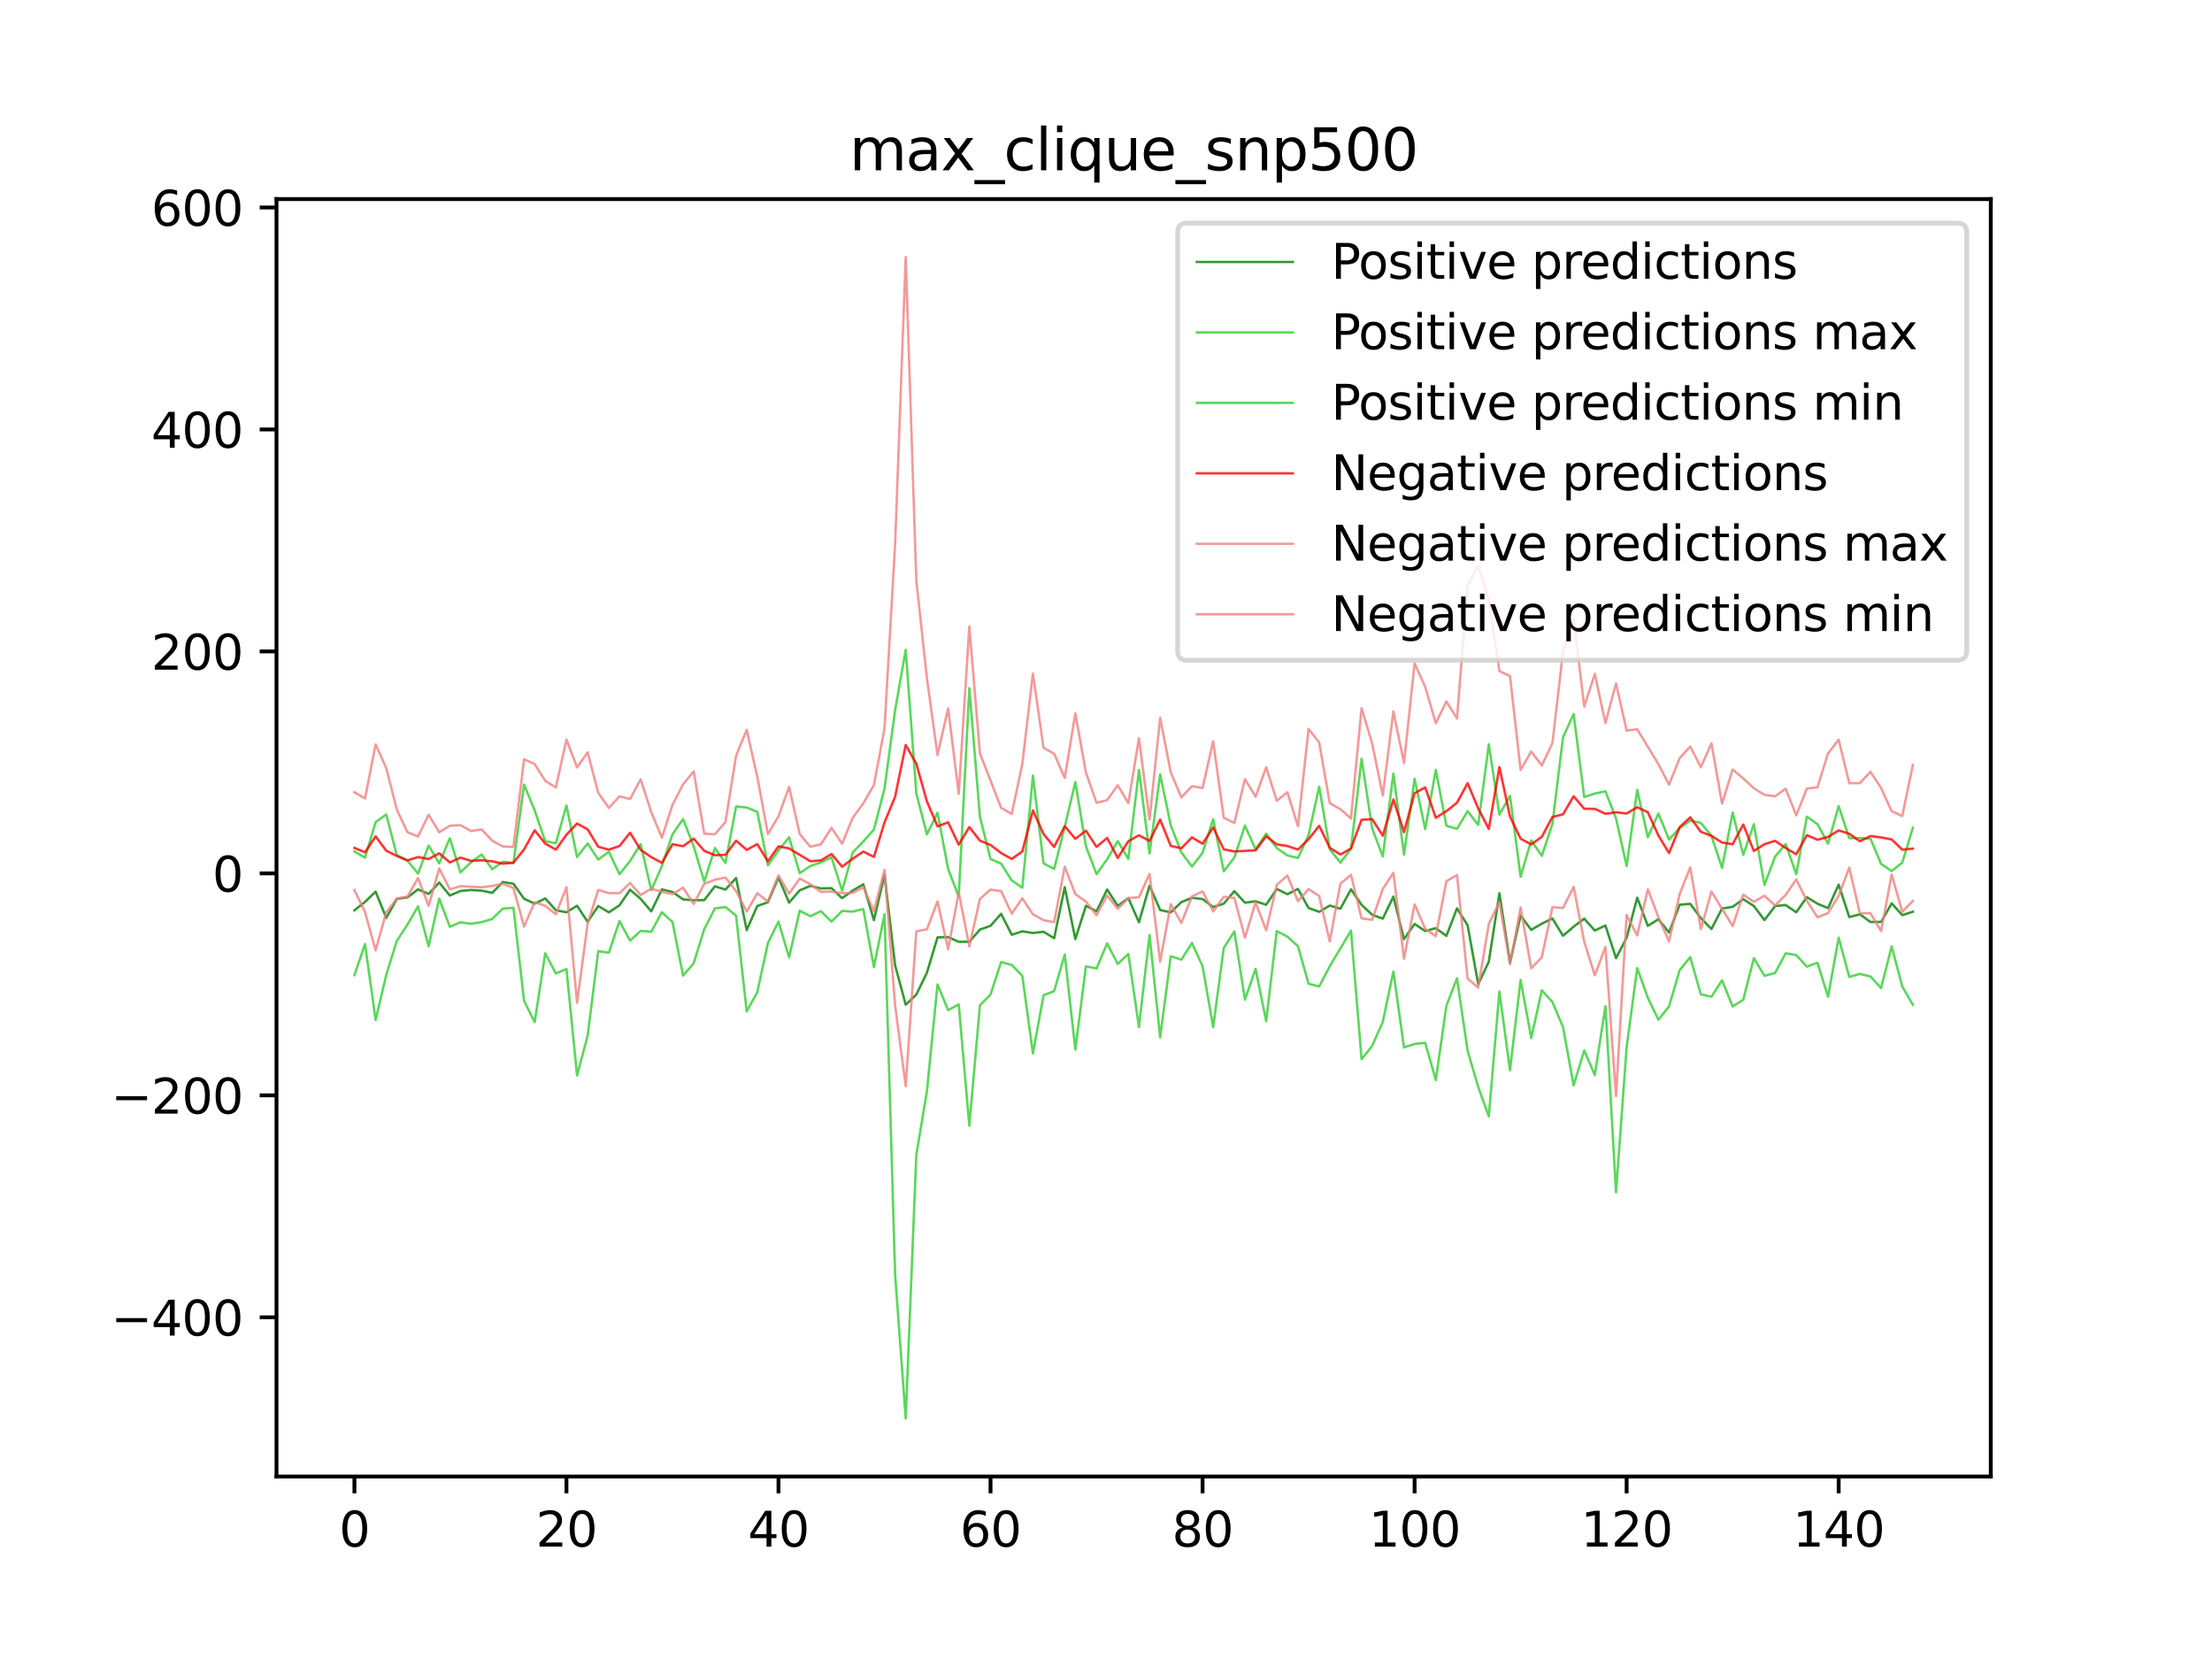 <?xml version="1.0" encoding="utf-8" standalone="no"?>
<!DOCTYPE svg PUBLIC "-//W3C//DTD SVG 1.1//EN"
  "http://www.w3.org/Graphics/SVG/1.1/DTD/svg11.dtd">
<svg xmlns:xlink="http://www.w3.org/1999/xlink" width="460.8pt" height="345.6pt" viewBox="0 0 460.8 345.6" xmlns="http://www.w3.org/2000/svg" version="1.1">
 <defs>
  <style type="text/css">*{stroke-linejoin: round; stroke-linecap: butt}</style>
 </defs>
 <g id="figure_1">
  <g id="patch_1">
   <path d="M 0 345.6 
L 460.8 345.6 
L 460.8 0 
L 0 0 
z
" style="fill: #ffffff"/>
  </g>
  <g id="axes_1">
   <g id="patch_2">
    <path d="M 57.6 307.584 
L 414.72 307.584 
L 414.72 41.472 
L 57.6 41.472 
z
" style="fill: #ffffff"/>
   </g>
   <g id="matplotlib.axis_1">
    <g id="xtick_1">
     <g id="line2d_1">
      <defs>
       <path id="m715c71c78f" d="M 0 0 
L 0 3.5 
" style="stroke: #000000; stroke-width: 0.8"/>
      </defs>
      <g>
       <use xlink:href="#m715c71c78f" x="73.833" y="307.584" style="stroke: #000000; stroke-width: 0.8"/>
      </g>
     </g>
     <g id="text_1">
      <!-- 0 -->
      <g transform="translate(70.651 322.182) scale(0.1 -0.1)">
       <defs>
        <path id="DejaVuSans-30" d="M 2034 4250 
Q 1547 4250 1301 3770 
Q 1056 3291 1056 2328 
Q 1056 1369 1301 889 
Q 1547 409 2034 409 
Q 2525 409 2770 889 
Q 3016 1369 3016 2328 
Q 3016 3291 2770 3770 
Q 2525 4250 2034 4250 
z
M 2034 4750 
Q 2819 4750 3233 4129 
Q 3647 3509 3647 2328 
Q 3647 1150 3233 529 
Q 2819 -91 2034 -91 
Q 1250 -91 836 529 
Q 422 1150 422 2328 
Q 422 3509 836 4129 
Q 1250 4750 2034 4750 
z
" transform="scale(0.016)"/>
       </defs>
       <use xlink:href="#DejaVuSans-30"/>
      </g>
     </g>
    </g>
    <g id="xtick_2">
     <g id="line2d_2">
      <g>
       <use xlink:href="#m715c71c78f" x="118.003" y="307.584" style="stroke: #000000; stroke-width: 0.8"/>
      </g>
     </g>
     <g id="text_2">
      <!-- 20 -->
      <g transform="translate(111.641 322.182) scale(0.1 -0.1)">
       <defs>
        <path id="DejaVuSans-32" d="M 1228 531 
L 3431 531 
L 3431 0 
L 469 0 
L 469 531 
Q 828 903 1448 1529 
Q 2069 2156 2228 2338 
Q 2531 2678 2651 2914 
Q 2772 3150 2772 3378 
Q 2772 3750 2511 3984 
Q 2250 4219 1831 4219 
Q 1534 4219 1204 4116 
Q 875 4013 500 3803 
L 500 4441 
Q 881 4594 1212 4672 
Q 1544 4750 1819 4750 
Q 2544 4750 2975 4387 
Q 3406 4025 3406 3419 
Q 3406 3131 3298 2873 
Q 3191 2616 2906 2266 
Q 2828 2175 2409 1742 
Q 1991 1309 1228 531 
z
" transform="scale(0.016)"/>
       </defs>
       <use xlink:href="#DejaVuSans-32"/>
       <use xlink:href="#DejaVuSans-30" x="63.623"/>
      </g>
     </g>
    </g>
    <g id="xtick_3">
     <g id="line2d_3">
      <g>
       <use xlink:href="#m715c71c78f" x="162.174" y="307.584" style="stroke: #000000; stroke-width: 0.8"/>
      </g>
     </g>
     <g id="text_3">
      <!-- 40 -->
      <g transform="translate(155.812 322.182) scale(0.1 -0.1)">
       <defs>
        <path id="DejaVuSans-34" d="M 2419 4116 
L 825 1625 
L 2419 1625 
L 2419 4116 
z
M 2253 4666 
L 3047 4666 
L 3047 1625 
L 3713 1625 
L 3713 1100 
L 3047 1100 
L 3047 0 
L 2419 0 
L 2419 1100 
L 313 1100 
L 313 1709 
L 2253 4666 
z
" transform="scale(0.016)"/>
       </defs>
       <use xlink:href="#DejaVuSans-34"/>
       <use xlink:href="#DejaVuSans-30" x="63.623"/>
      </g>
     </g>
    </g>
    <g id="xtick_4">
     <g id="line2d_4">
      <g>
       <use xlink:href="#m715c71c78f" x="206.345" y="307.584" style="stroke: #000000; stroke-width: 0.8"/>
      </g>
     </g>
     <g id="text_4">
      <!-- 60 -->
      <g transform="translate(199.982 322.182) scale(0.1 -0.1)">
       <defs>
        <path id="DejaVuSans-36" d="M 2113 2584 
Q 1688 2584 1439 2293 
Q 1191 2003 1191 1497 
Q 1191 994 1439 701 
Q 1688 409 2113 409 
Q 2538 409 2786 701 
Q 3034 994 3034 1497 
Q 3034 2003 2786 2293 
Q 2538 2584 2113 2584 
z
M 3366 4563 
L 3366 3988 
Q 3128 4100 2886 4159 
Q 2644 4219 2406 4219 
Q 1781 4219 1451 3797 
Q 1122 3375 1075 2522 
Q 1259 2794 1537 2939 
Q 1816 3084 2150 3084 
Q 2853 3084 3261 2657 
Q 3669 2231 3669 1497 
Q 3669 778 3244 343 
Q 2819 -91 2113 -91 
Q 1303 -91 875 529 
Q 447 1150 447 2328 
Q 447 3434 972 4092 
Q 1497 4750 2381 4750 
Q 2619 4750 2861 4703 
Q 3103 4656 3366 4563 
z
" transform="scale(0.016)"/>
       </defs>
       <use xlink:href="#DejaVuSans-36"/>
       <use xlink:href="#DejaVuSans-30" x="63.623"/>
      </g>
     </g>
    </g>
    <g id="xtick_5">
     <g id="line2d_5">
      <g>
       <use xlink:href="#m715c71c78f" x="250.515" y="307.584" style="stroke: #000000; stroke-width: 0.8"/>
      </g>
     </g>
     <g id="text_5">
      <!-- 80 -->
      <g transform="translate(244.153 322.182) scale(0.1 -0.1)">
       <defs>
        <path id="DejaVuSans-38" d="M 2034 2216 
Q 1584 2216 1326 1975 
Q 1069 1734 1069 1313 
Q 1069 891 1326 650 
Q 1584 409 2034 409 
Q 2484 409 2743 651 
Q 3003 894 3003 1313 
Q 3003 1734 2745 1975 
Q 2488 2216 2034 2216 
z
M 1403 2484 
Q 997 2584 770 2862 
Q 544 3141 544 3541 
Q 544 4100 942 4425 
Q 1341 4750 2034 4750 
Q 2731 4750 3128 4425 
Q 3525 4100 3525 3541 
Q 3525 3141 3298 2862 
Q 3072 2584 2669 2484 
Q 3125 2378 3379 2068 
Q 3634 1759 3634 1313 
Q 3634 634 3220 271 
Q 2806 -91 2034 -91 
Q 1263 -91 848 271 
Q 434 634 434 1313 
Q 434 1759 690 2068 
Q 947 2378 1403 2484 
z
M 1172 3481 
Q 1172 3119 1398 2916 
Q 1625 2713 2034 2713 
Q 2441 2713 2670 2916 
Q 2900 3119 2900 3481 
Q 2900 3844 2670 4047 
Q 2441 4250 2034 4250 
Q 1625 4250 1398 4047 
Q 1172 3844 1172 3481 
z
" transform="scale(0.016)"/>
       </defs>
       <use xlink:href="#DejaVuSans-38"/>
       <use xlink:href="#DejaVuSans-30" x="63.623"/>
      </g>
     </g>
    </g>
    <g id="xtick_6">
     <g id="line2d_6">
      <g>
       <use xlink:href="#m715c71c78f" x="294.686" y="307.584" style="stroke: #000000; stroke-width: 0.8"/>
      </g>
     </g>
     <g id="text_6">
      <!-- 100 -->
      <g transform="translate(285.142 322.182) scale(0.1 -0.1)">
       <defs>
        <path id="DejaVuSans-31" d="M 794 531 
L 1825 531 
L 1825 4091 
L 703 3866 
L 703 4441 
L 1819 4666 
L 2450 4666 
L 2450 531 
L 3481 531 
L 3481 0 
L 794 0 
L 794 531 
z
" transform="scale(0.016)"/>
       </defs>
       <use xlink:href="#DejaVuSans-31"/>
       <use xlink:href="#DejaVuSans-30" x="63.623"/>
       <use xlink:href="#DejaVuSans-30" x="127.246"/>
      </g>
     </g>
    </g>
    <g id="xtick_7">
     <g id="line2d_7">
      <g>
       <use xlink:href="#m715c71c78f" x="338.857" y="307.584" style="stroke: #000000; stroke-width: 0.8"/>
      </g>
     </g>
     <g id="text_7">
      <!-- 120 -->
      <g transform="translate(329.313 322.182) scale(0.1 -0.1)">
       <use xlink:href="#DejaVuSans-31"/>
       <use xlink:href="#DejaVuSans-32" x="63.623"/>
       <use xlink:href="#DejaVuSans-30" x="127.246"/>
      </g>
     </g>
    </g>
    <g id="xtick_8">
     <g id="line2d_8">
      <g>
       <use xlink:href="#m715c71c78f" x="383.028" y="307.584" style="stroke: #000000; stroke-width: 0.8"/>
      </g>
     </g>
     <g id="text_8">
      <!-- 140 -->
      <g transform="translate(373.484 322.182) scale(0.1 -0.1)">
       <use xlink:href="#DejaVuSans-31"/>
       <use xlink:href="#DejaVuSans-34" x="63.623"/>
       <use xlink:href="#DejaVuSans-30" x="127.246"/>
      </g>
     </g>
    </g>
   </g>
   <g id="matplotlib.axis_2">
    <g id="ytick_1">
     <g id="line2d_9">
      <defs>
       <path id="m1d3c2a1a1c" d="M 0 0 
L -3.5 0 
" style="stroke: #000000; stroke-width: 0.8"/>
      </defs>
      <g>
       <use xlink:href="#m1d3c2a1a1c" x="57.6" y="274.422" style="stroke: #000000; stroke-width: 0.8"/>
      </g>
     </g>
     <g id="text_9">
      <!-- −400 -->
      <g transform="translate(23.133 278.221) scale(0.1 -0.1)">
       <defs>
        <path id="DejaVuSans-2212" d="M 678 2272 
L 4684 2272 
L 4684 1741 
L 678 1741 
L 678 2272 
z
" transform="scale(0.016)"/>
       </defs>
       <use xlink:href="#DejaVuSans-2212"/>
       <use xlink:href="#DejaVuSans-34" x="83.789"/>
       <use xlink:href="#DejaVuSans-30" x="147.412"/>
       <use xlink:href="#DejaVuSans-30" x="211.035"/>
      </g>
     </g>
    </g>
    <g id="ytick_2">
     <g id="line2d_10">
      <g>
       <use xlink:href="#m1d3c2a1a1c" x="57.6" y="228.183" style="stroke: #000000; stroke-width: 0.8"/>
      </g>
     </g>
     <g id="text_10">
      <!-- −200 -->
      <g transform="translate(23.133 231.982) scale(0.1 -0.1)">
       <use xlink:href="#DejaVuSans-2212"/>
       <use xlink:href="#DejaVuSans-32" x="83.789"/>
       <use xlink:href="#DejaVuSans-30" x="147.412"/>
       <use xlink:href="#DejaVuSans-30" x="211.035"/>
      </g>
     </g>
    </g>
    <g id="ytick_3">
     <g id="line2d_11">
      <g>
       <use xlink:href="#m1d3c2a1a1c" x="57.6" y="181.944" style="stroke: #000000; stroke-width: 0.8"/>
      </g>
     </g>
     <g id="text_11">
      <!-- 0 -->
      <g transform="translate(44.237 185.743) scale(0.1 -0.1)">
       <use xlink:href="#DejaVuSans-30"/>
      </g>
     </g>
    </g>
    <g id="ytick_4">
     <g id="line2d_12">
      <g>
       <use xlink:href="#m1d3c2a1a1c" x="57.6" y="135.705" style="stroke: #000000; stroke-width: 0.8"/>
      </g>
     </g>
     <g id="text_12">
      <!-- 200 -->
      <g transform="translate(31.512 139.504) scale(0.1 -0.1)">
       <use xlink:href="#DejaVuSans-32"/>
       <use xlink:href="#DejaVuSans-30" x="63.623"/>
       <use xlink:href="#DejaVuSans-30" x="127.246"/>
      </g>
     </g>
    </g>
    <g id="ytick_5">
     <g id="line2d_13">
      <g>
       <use xlink:href="#m1d3c2a1a1c" x="57.6" y="89.466" style="stroke: #000000; stroke-width: 0.8"/>
      </g>
     </g>
     <g id="text_13">
      <!-- 400 -->
      <g transform="translate(31.512 93.265) scale(0.1 -0.1)">
       <use xlink:href="#DejaVuSans-34"/>
       <use xlink:href="#DejaVuSans-30" x="63.623"/>
       <use xlink:href="#DejaVuSans-30" x="127.246"/>
      </g>
     </g>
    </g>
    <g id="ytick_6">
     <g id="line2d_14">
      <g>
       <use xlink:href="#m1d3c2a1a1c" x="57.6" y="43.227" style="stroke: #000000; stroke-width: 0.8"/>
      </g>
     </g>
     <g id="text_14">
      <!-- 600 -->
      <g transform="translate(31.512 47.026) scale(0.1 -0.1)">
       <use xlink:href="#DejaVuSans-36"/>
       <use xlink:href="#DejaVuSans-30" x="63.623"/>
       <use xlink:href="#DejaVuSans-30" x="127.246"/>
      </g>
     </g>
    </g>
   </g>
   <g id="line2d_15">
    <path d="M 73.833 189.642 
L 76.041 187.885 
L 78.25 185.745 
L 80.458 191.212 
L 82.667 187.259 
L 84.875 186.945 
L 87.084 185.274 
L 89.292 186.223 
L 91.501 183.855 
L 93.71 186.561 
L 95.918 185.606 
L 98.127 185.41 
L 100.335 185.536 
L 102.544 185.993 
L 104.752 183.735 
L 106.961 184.108 
L 109.169 187.214 
L 111.378 188.251 
L 113.586 187.168 
L 115.795 189.615 
L 118.003 190.049 
L 120.212 188.685 
L 122.42 192.027 
L 124.629 188.742 
L 126.838 190.056 
L 129.046 188.589 
L 131.255 185.353 
L 133.463 187.252 
L 135.672 189.849 
L 137.88 185.277 
L 140.089 185.811 
L 142.297 187.357 
L 144.506 187.535 
L 146.714 187.502 
L 148.923 184.634 
L 151.131 185.312 
L 153.34 182.906 
L 155.548 193.749 
L 157.757 188.731 
L 159.966 187.957 
L 162.174 182.808 
L 164.383 188.034 
L 166.591 185.477 
L 168.8 184.554 
L 171.008 185.073 
L 173.217 185.024 
L 175.425 187.1 
L 177.634 185.524 
L 179.842 184.222 
L 182.051 191.683 
L 184.259 182.233 
L 186.468 201.085 
L 188.677 209.303 
L 190.885 207.195 
L 193.094 202.633 
L 195.302 195.279 
L 197.511 195.216 
L 199.719 196.193 
L 201.928 196.182 
L 204.136 193.655 
L 206.345 192.858 
L 208.553 190.37 
L 210.762 194.723 
L 212.97 194.018 
L 215.179 194.362 
L 217.387 194.095 
L 219.596 195.448 
L 221.805 184.808 
L 224.013 195.626 
L 226.222 188.698 
L 228.43 189.833 
L 230.639 185.306 
L 232.847 188.719 
L 235.056 187.089 
L 237.264 192.119 
L 239.473 184.501 
L 241.681 189.577 
L 243.89 190.069 
L 246.098 187.919 
L 248.307 187.027 
L 250.515 187.284 
L 252.724 188.957 
L 254.933 188.244 
L 257.141 185.639 
L 259.35 188.054 
L 261.558 187.759 
L 263.767 188.47 
L 265.975 185.182 
L 268.184 186.279 
L 270.392 185.177 
L 272.601 189.156 
L 274.809 189.952 
L 277.018 188.643 
L 279.226 189.307 
L 281.435 185.264 
L 283.643 188.504 
L 285.852 190.569 
L 288.061 191.365 
L 290.269 186.778 
L 292.478 195.648 
L 294.686 192.473 
L 296.895 193.961 
L 299.103 193.352 
L 301.312 194.969 
L 303.52 189.224 
L 305.729 192.76 
L 307.937 205.022 
L 310.146 200.341 
L 312.354 186.076 
L 314.563 200.528 
L 316.772 190.73 
L 318.98 193.711 
L 321.189 192.419 
L 323.397 191.342 
L 325.606 194.937 
L 327.814 193.048 
L 330.023 191.37 
L 332.231 193.849 
L 334.44 192.804 
L 336.648 199.598 
L 338.857 195.341 
L 341.065 187.005 
L 343.274 192.881 
L 345.482 191.486 
L 347.691 194.268 
L 349.9 188.476 
L 352.108 188.282 
L 354.317 191.26 
L 356.525 193.527 
L 358.734 189.263 
L 360.942 188.909 
L 363.151 187.324 
L 365.359 188.735 
L 367.568 191.666 
L 369.776 188.757 
L 371.985 188.532 
L 374.193 190.044 
L 376.402 186.898 
L 378.61 188.251 
L 380.819 189.187 
L 383.028 184.287 
L 385.236 191.041 
L 387.445 190.466 
L 389.653 192.069 
L 391.862 192.048 
L 394.07 188.184 
L 396.279 190.635 
L 398.487 189.924 
L 398.487 189.924 
" clip-path="url(#peb6b7ba23e)" style="fill: none; stroke: #008000; stroke-opacity: 0.8; stroke-width: 0.5; stroke-linecap: square"/>
   </g>
   <g id="line2d_16">
    <path d="M 73.833 177.359 
L 76.041 178.67 
L 78.25 171.265 
L 80.458 169.668 
L 82.667 178.134 
L 84.875 179.267 
L 87.084 181.989 
L 89.292 176.154 
L 91.501 179.857 
L 93.71 174.64 
L 95.918 181.741 
L 98.127 179.634 
L 100.335 178.002 
L 102.544 181.088 
L 104.752 179.506 
L 106.961 179.812 
L 109.169 163.452 
L 111.378 168.816 
L 113.586 175.246 
L 115.795 175.655 
L 118.003 167.804 
L 120.212 178.54 
L 122.42 175.705 
L 124.629 179.056 
L 126.838 177.442 
L 129.046 182.103 
L 131.255 179.359 
L 133.463 175.83 
L 135.672 185.454 
L 137.88 180.456 
L 140.089 173.794 
L 142.297 170.627 
L 144.506 176.302 
L 146.714 183.643 
L 148.923 176.658 
L 151.131 179.78 
L 153.34 168.01 
L 155.548 168.218 
L 157.757 169.129 
L 159.966 180.267 
L 162.174 177.141 
L 164.383 174.427 
L 166.591 181.896 
L 168.8 180.418 
L 171.008 179.662 
L 173.217 178.601 
L 175.425 185.553 
L 177.634 177.588 
L 179.842 175.306 
L 182.051 172.807 
L 184.259 164.285 
L 186.468 147.973 
L 188.677 135.387 
L 190.885 165.291 
L 193.094 173.806 
L 195.302 169.311 
L 197.511 181.012 
L 199.719 186.794 
L 201.928 143.354 
L 204.136 170.165 
L 206.345 178.938 
L 208.553 179.917 
L 210.762 183.409 
L 212.97 184.924 
L 215.179 161.584 
L 217.387 179.849 
L 219.596 181.016 
L 221.805 172.265 
L 224.013 162.917 
L 226.222 176.312 
L 228.43 182.093 
L 230.639 178.986 
L 232.847 175.221 
L 235.056 178.94 
L 237.264 160.417 
L 239.473 177.805 
L 241.681 161.336 
L 243.89 171.93 
L 246.098 177.576 
L 248.307 180.531 
L 250.515 177.645 
L 252.724 170.659 
L 254.933 181.511 
L 257.141 178.631 
L 259.35 171.992 
L 261.558 176.945 
L 263.767 173.667 
L 265.975 176.663 
L 268.184 178.203 
L 270.392 178.728 
L 272.601 173.967 
L 274.809 163.885 
L 277.018 176.92 
L 279.226 179.707 
L 281.435 176.837 
L 283.643 158.078 
L 285.852 172.59 
L 288.061 178.414 
L 290.269 161.15 
L 292.478 178.035 
L 294.686 162.228 
L 296.895 172.723 
L 299.103 160.405 
L 301.312 172.028 
L 303.52 172.672 
L 305.729 168.976 
L 307.937 171.844 
L 310.146 155.038 
L 312.354 169.681 
L 314.563 165.817 
L 316.772 182.637 
L 318.98 175.069 
L 321.189 178.295 
L 323.397 171.648 
L 325.606 153.594 
L 327.814 148.746 
L 330.023 166.03 
L 332.231 165.317 
L 334.44 164.851 
L 336.648 170.494 
L 338.857 180.417 
L 341.065 164.548 
L 343.274 174.39 
L 345.482 169.461 
L 347.691 174.898 
L 349.9 172.491 
L 352.108 170.963 
L 354.317 171.428 
L 356.525 174.111 
L 358.734 180.799 
L 360.942 169.273 
L 363.151 178.105 
L 365.359 171.692 
L 367.568 184.351 
L 369.776 178.477 
L 371.985 175.826 
L 374.193 182.093 
L 376.402 170.127 
L 378.61 171.678 
L 380.819 175.747 
L 383.028 167.919 
L 385.236 174.61 
L 387.445 174.586 
L 389.653 174.705 
L 391.862 179.964 
L 394.07 181.462 
L 396.279 179.691 
L 398.487 172.437 
L 398.487 172.437 
" clip-path="url(#peb6b7ba23e)" style="fill: none; stroke: #32cd32; stroke-opacity: 0.8; stroke-width: 0.5; stroke-linecap: square"/>
   </g>
   <g id="line2d_17">
    <path d="M 73.833 203.153 
L 76.041 196.663 
L 78.25 212.49 
L 80.458 203.112 
L 82.667 195.984 
L 84.875 192.631 
L 87.084 188.808 
L 89.292 197.115 
L 91.501 187.187 
L 93.71 193.069 
L 95.918 192.137 
L 98.127 192.437 
L 100.335 192.095 
L 102.544 191.435 
L 104.752 189.27 
L 106.961 189.127 
L 109.169 208.472 
L 111.378 212.938 
L 113.586 198.585 
L 115.795 202.791 
L 118.003 201.873 
L 120.212 224.049 
L 122.42 215.742 
L 124.629 198.146 
L 126.838 198.468 
L 129.046 191.86 
L 131.255 195.952 
L 133.463 193.924 
L 135.672 194.102 
L 137.88 190.032 
L 140.089 192.068 
L 142.297 203.23 
L 144.506 200.676 
L 146.714 193.541 
L 148.923 189.237 
L 151.131 188.951 
L 153.34 190.748 
L 155.548 210.69 
L 157.757 206.707 
L 159.966 196.45 
L 162.174 191.989 
L 164.383 199.436 
L 166.591 189.711 
L 168.8 190.858 
L 171.008 189.822 
L 173.217 191.989 
L 175.425 189.762 
L 177.634 189.904 
L 179.842 189.372 
L 182.051 201.468 
L 184.259 190.449 
L 186.468 265.516 
L 188.677 295.488 
L 190.885 240.608 
L 193.094 227.329 
L 195.302 205.08 
L 197.511 210.428 
L 199.719 209.241 
L 201.928 234.483 
L 204.136 209.433 
L 206.345 207.174 
L 208.553 200.413 
L 210.762 201.006 
L 212.97 203.295 
L 215.179 219.453 
L 217.387 207.328 
L 219.596 206.473 
L 221.805 198.842 
L 224.013 218.641 
L 226.222 201.315 
L 228.43 201.742 
L 230.639 196.532 
L 232.847 200.816 
L 235.056 198.734 
L 237.264 213.951 
L 239.473 194.769 
L 241.681 216.117 
L 243.89 199.209 
L 246.098 199.912 
L 248.307 196.437 
L 250.515 201.278 
L 252.724 213.969 
L 254.933 197.49 
L 257.141 194.037 
L 259.35 208.242 
L 261.558 201.836 
L 263.767 212.748 
L 265.975 193.962 
L 268.184 195.124 
L 270.392 197.101 
L 272.601 204.938 
L 274.809 205.489 
L 277.018 201.281 
L 281.435 193.866 
L 283.643 220.666 
L 285.852 217.867 
L 288.061 212.884 
L 290.269 202.388 
L 292.478 218.191 
L 294.686 217.471 
L 296.895 217.247 
L 299.103 225.007 
L 301.312 209.523 
L 303.52 203.804 
L 305.729 218.847 
L 307.937 226.431 
L 310.146 232.558 
L 312.354 206.568 
L 314.563 222.969 
L 316.772 204.128 
L 318.98 216.241 
L 321.189 206.302 
L 323.397 208.732 
L 325.606 213.938 
L 327.814 226.111 
L 330.023 218.824 
L 332.231 223.956 
L 334.44 209.61 
L 336.648 248.375 
L 338.857 218.178 
L 341.065 201.667 
L 343.274 207.858 
L 345.482 212.427 
L 347.691 209.645 
L 349.9 202.118 
L 352.108 199.39 
L 354.317 207.131 
L 356.525 207.628 
L 358.734 204.216 
L 360.942 209.66 
L 363.151 208.286 
L 365.359 199.59 
L 367.568 203.277 
L 369.776 202.695 
L 371.985 198.59 
L 374.193 198.959 
L 376.402 201.366 
L 378.61 200.555 
L 380.819 207.63 
L 383.028 195.351 
L 385.236 203.5 
L 387.445 202.882 
L 389.653 203.418 
L 391.862 205.831 
L 394.07 197.134 
L 396.279 205.515 
L 398.487 209.322 
L 398.487 209.322 
" clip-path="url(#peb6b7ba23e)" style="fill: none; stroke: #32cd32; stroke-opacity: 0.8; stroke-width: 0.5; stroke-linecap: square"/>
   </g>
   <g id="line2d_18">
    <path d="M 73.833 176.637 
L 76.041 177.544 
L 78.25 174.234 
L 80.458 177.214 
L 82.667 178.309 
L 84.875 179.233 
L 87.084 178.546 
L 89.292 178.952 
L 91.501 177.764 
L 93.71 179.664 
L 95.918 178.663 
L 98.127 179.331 
L 100.335 179.209 
L 102.544 179.433 
L 104.752 179.925 
L 106.961 179.707 
L 109.169 176.959 
L 111.378 172.968 
L 113.586 175.734 
L 115.795 176.997 
L 118.003 173.89 
L 120.212 171.556 
L 122.42 172.779 
L 124.629 176.398 
L 126.838 176.995 
L 129.046 176.245 
L 131.255 173.474 
L 133.463 177.044 
L 135.672 178.558 
L 137.88 179.75 
L 140.089 175.881 
L 142.297 176.275 
L 144.506 174.703 
L 146.714 177.252 
L 148.923 178.162 
L 151.131 178.08 
L 153.34 175.132 
L 155.548 177.039 
L 157.757 175.849 
L 159.966 179.433 
L 162.174 176.308 
L 164.383 176.744 
L 168.8 179.414 
L 171.008 179.239 
L 173.217 177.902 
L 175.425 180.55 
L 177.634 178.892 
L 179.842 177.402 
L 182.051 178.516 
L 184.259 171.326 
L 186.468 165.976 
L 188.677 155.197 
L 190.885 159.103 
L 193.094 166.948 
L 195.302 172.151 
L 197.511 171.303 
L 199.719 175.954 
L 201.928 172.299 
L 204.136 175.121 
L 206.345 176.025 
L 208.553 177.704 
L 210.762 178.939 
L 212.97 177.362 
L 215.179 168.827 
L 217.387 173.739 
L 219.596 176.433 
L 221.805 172.109 
L 224.013 174.746 
L 226.222 173.047 
L 228.43 176.419 
L 230.639 174.553 
L 232.847 178.736 
L 235.056 175.24 
L 237.264 174.007 
L 239.473 175.189 
L 241.681 170.727 
L 243.89 176.213 
L 246.098 176.716 
L 248.307 174.444 
L 250.515 175.763 
L 252.724 172.366 
L 254.933 176.939 
L 257.141 177.369 
L 261.558 177.138 
L 263.767 174.212 
L 265.975 175.897 
L 268.184 176.243 
L 270.392 176.982 
L 272.601 174.816 
L 274.809 172.036 
L 277.018 176.604 
L 279.226 178.014 
L 281.435 176.749 
L 283.643 170.771 
L 285.852 170.64 
L 288.061 174.087 
L 290.269 166.557 
L 292.478 173.348 
L 294.686 165.24 
L 296.895 164.031 
L 299.103 170.356 
L 301.312 168.981 
L 303.52 167.219 
L 305.729 163.16 
L 307.937 168.416 
L 310.146 172.674 
L 312.354 159.807 
L 314.563 170.123 
L 316.772 174.71 
L 318.98 175.917 
L 321.189 174.311 
L 323.397 170.194 
L 325.606 169.638 
L 327.814 165.885 
L 330.023 168.48 
L 332.231 168.501 
L 334.44 169.518 
L 336.648 169.214 
L 338.857 169.467 
L 341.065 168.158 
L 343.274 169.213 
L 345.482 174.061 
L 347.691 177.71 
L 349.9 172.328 
L 352.108 170.261 
L 354.317 173.28 
L 356.525 174.12 
L 358.734 175.517 
L 360.942 175.878 
L 363.151 171.762 
L 365.359 177.28 
L 367.568 175.865 
L 369.776 175.164 
L 371.985 176.652 
L 374.193 177.956 
L 376.402 173.981 
L 378.61 174.934 
L 380.819 174.349 
L 383.028 172.994 
L 385.236 173.682 
L 387.445 175.254 
L 389.653 174.159 
L 391.862 174.454 
L 394.07 174.868 
L 396.279 177.004 
L 398.487 176.776 
L 398.487 176.776 
" clip-path="url(#peb6b7ba23e)" style="fill: none; stroke: #ff0000; stroke-opacity: 0.8; stroke-width: 0.5; stroke-linecap: square"/>
   </g>
   <g id="line2d_19">
    <path d="M 73.833 165.034 
L 76.041 166.34 
L 78.25 155.074 
L 80.458 160.012 
L 82.667 168.643 
L 84.875 173.363 
L 87.084 174.26 
L 89.292 169.716 
L 91.501 173.389 
L 93.71 172.018 
L 95.918 171.894 
L 98.127 173.12 
L 100.335 172.784 
L 102.544 175.139 
L 104.752 176.346 
L 106.961 176.423 
L 109.169 158.189 
L 111.378 159.159 
L 113.586 162.669 
L 115.795 164.04 
L 118.003 154.082 
L 120.212 159.871 
L 122.42 156.719 
L 124.629 165.168 
L 126.838 168.312 
L 129.046 165.897 
L 131.255 166.459 
L 133.463 162.334 
L 135.672 169.187 
L 137.88 174.513 
L 140.089 167.669 
L 142.297 163.4 
L 144.506 160.714 
L 146.714 173.661 
L 148.923 173.806 
L 151.131 171.218 
L 153.34 157.425 
L 155.548 152.041 
L 157.757 161.816 
L 159.966 173.734 
L 162.174 170.051 
L 164.383 163.927 
L 166.591 173.732 
L 168.8 176.394 
L 171.008 175.899 
L 173.217 172.457 
L 175.425 175.768 
L 177.634 170.368 
L 179.842 167.353 
L 182.051 163.546 
L 184.259 151.777 
L 186.468 113.462 
L 188.677 53.568 
L 190.885 120.917 
L 193.094 141.3 
L 195.302 157.291 
L 197.511 147.583 
L 199.719 165.351 
L 201.928 130.532 
L 204.136 156.942 
L 208.553 168.285 
L 210.762 169.556 
L 212.97 159.137 
L 215.179 140.335 
L 217.387 155.782 
L 219.596 157.018 
L 221.805 162.049 
L 224.013 148.636 
L 226.222 160.939 
L 228.43 167.244 
L 230.639 166.691 
L 232.847 163.575 
L 235.056 167.3 
L 237.264 153.787 
L 239.473 170.719 
L 241.681 149.542 
L 243.89 160.903 
L 246.098 166.114 
L 248.307 163.776 
L 250.515 164.16 
L 252.724 154.404 
L 254.933 170.358 
L 257.141 171.423 
L 259.35 162.302 
L 261.558 165.968 
L 263.767 159.843 
L 265.975 166.817 
L 268.184 165.048 
L 270.392 172.137 
L 272.601 151.833 
L 274.809 154.673 
L 277.018 167.321 
L 279.226 168.559 
L 281.435 170.509 
L 283.643 147.514 
L 285.852 154.908 
L 288.061 165.705 
L 290.269 148.205 
L 292.478 158.944 
L 294.686 138.194 
L 296.895 143.088 
L 299.103 150.659 
L 301.312 146.125 
L 303.52 149.677 
L 305.729 122.039 
L 307.937 117.674 
L 310.146 125.067 
L 312.354 139.798 
L 314.563 140.853 
L 316.772 160.392 
L 318.98 156.566 
L 321.189 159.475 
L 323.397 154.802 
L 325.606 135.748 
L 327.814 128.807 
L 330.023 147.19 
L 332.231 140.393 
L 334.44 150.651 
L 336.648 142.354 
L 338.857 152.191 
L 341.065 151.923 
L 345.482 159.195 
L 347.691 163.457 
L 349.9 157.939 
L 352.108 155.516 
L 354.317 159.839 
L 356.525 154.848 
L 358.734 167.413 
L 360.942 160.298 
L 363.151 162.157 
L 365.359 164.223 
L 367.568 165.576 
L 369.776 165.876 
L 371.985 164.311 
L 374.193 169.849 
L 376.402 164.27 
L 378.61 164.019 
L 380.819 156.938 
L 383.028 154.091 
L 385.236 163.15 
L 387.445 163.145 
L 389.653 160.778 
L 391.862 164.148 
L 394.07 168.996 
L 396.279 169.995 
L 398.487 159.326 
L 398.487 159.326 
" clip-path="url(#peb6b7ba23e)" style="fill: none; stroke: #f08080; stroke-opacity: 0.8; stroke-width: 0.5; stroke-linecap: square"/>
   </g>
   <g id="line2d_20">
    <path d="M 73.833 185.414 
L 76.041 189.972 
L 78.25 197.978 
L 80.458 190.04 
L 82.667 187.192 
L 84.875 186.767 
L 87.084 182.912 
L 89.292 188.698 
L 91.501 180.92 
L 93.71 185.264 
L 95.918 184.599 
L 100.335 184.841 
L 102.544 184.55 
L 104.752 184.109 
L 106.961 185.001 
L 109.169 193.022 
L 111.378 187.947 
L 113.586 188.69 
L 115.795 190.455 
L 118.003 184.82 
L 120.212 208.905 
L 122.42 192.373 
L 124.629 185.386 
L 126.838 186.049 
L 129.046 186.08 
L 131.255 183.946 
L 133.463 186.441 
L 135.672 185.141 
L 137.88 185.775 
L 140.089 186.268 
L 142.297 184.913 
L 144.506 188.306 
L 146.714 184.099 
L 148.923 183.268 
L 151.131 182.804 
L 153.34 185.637 
L 155.548 189.918 
L 157.757 186.073 
L 159.966 187.816 
L 162.174 182.361 
L 164.383 186.188 
L 166.591 183.009 
L 168.8 184.198 
L 171.008 185.781 
L 173.217 185.727 
L 175.425 186.066 
L 177.634 186.008 
L 179.842 184.854 
L 182.051 189.795 
L 184.259 181.198 
L 186.468 209.427 
L 188.677 226.255 
L 190.885 194.018 
L 193.094 193.586 
L 195.302 187.787 
L 197.511 197.748 
L 199.719 185.865 
L 201.928 197.16 
L 204.136 187.266 
L 206.345 185.314 
L 208.553 185.635 
L 210.762 190.324 
L 212.97 187.139 
L 215.179 190.465 
L 217.387 191.7 
L 219.596 192.11 
L 221.805 180.549 
L 224.013 186.253 
L 226.222 187.832 
L 228.43 190.676 
L 230.639 186.557 
L 232.847 189.32 
L 235.056 187.095 
L 237.264 186.896 
L 239.473 182.043 
L 241.681 200.355 
L 243.89 188.336 
L 246.098 192.264 
L 248.307 186.722 
L 250.515 185.698 
L 252.724 189.872 
L 254.933 186.822 
L 257.141 187.052 
L 259.35 195.342 
L 261.558 187.993 
L 263.767 193.804 
L 265.975 184.326 
L 268.184 182.404 
L 270.392 187.722 
L 272.601 185.209 
L 274.809 186.662 
L 277.018 196.118 
L 279.226 184.084 
L 281.435 182.252 
L 283.643 191.317 
L 285.852 191.617 
L 288.061 185.191 
L 290.269 181.827 
L 292.478 199.715 
L 294.686 188.41 
L 296.895 193.455 
L 299.103 195.041 
L 301.312 183.558 
L 303.52 182.289 
L 305.729 203.856 
L 307.937 205.737 
L 310.146 192.44 
L 312.354 187.968 
L 314.563 200.874 
L 316.772 189.046 
L 318.98 201.735 
L 321.189 199.411 
L 323.397 188.99 
L 325.606 189.139 
L 327.814 184.761 
L 330.023 196.17 
L 332.231 203.181 
L 334.44 197.27 
L 336.648 228.328 
L 338.857 190.599 
L 341.065 194.879 
L 343.274 185.245 
L 345.482 191.084 
L 347.691 196.116 
L 349.9 186.284 
L 352.108 180.703 
L 354.317 193.565 
L 356.525 185.728 
L 360.942 192.92 
L 363.151 186.365 
L 365.359 187.853 
L 367.568 186.605 
L 369.776 188.643 
L 371.985 186.418 
L 374.193 183.221 
L 376.402 187.653 
L 378.61 191.085 
L 380.819 190.225 
L 383.028 186.611 
L 385.236 180.747 
L 387.445 190.253 
L 389.653 190.234 
L 391.862 193.977 
L 394.07 182.172 
L 396.279 189.951 
L 398.487 187.679 
L 398.487 187.679 
" clip-path="url(#peb6b7ba23e)" style="fill: none; stroke: #f08080; stroke-opacity: 0.8; stroke-width: 0.5; stroke-linecap: square"/>
   </g>
   <g id="patch_3">
    <path d="M 57.6 307.584 
L 57.6 41.472 
" style="fill: none; stroke: #000000; stroke-width: 0.8; stroke-linejoin: miter; stroke-linecap: square"/>
   </g>
   <g id="patch_4">
    <path d="M 414.72 307.584 
L 414.72 41.472 
" style="fill: none; stroke: #000000; stroke-width: 0.8; stroke-linejoin: miter; stroke-linecap: square"/>
   </g>
   <g id="patch_5">
    <path d="M 57.6 307.584 
L 414.72 307.584 
" style="fill: none; stroke: #000000; stroke-width: 0.8; stroke-linejoin: miter; stroke-linecap: square"/>
   </g>
   <g id="patch_6">
    <path d="M 57.6 41.472 
L 414.72 41.472 
" style="fill: none; stroke: #000000; stroke-width: 0.8; stroke-linejoin: miter; stroke-linecap: square"/>
   </g>
   <g id="text_15">
    <!-- max_clique_snp500 -->
    <g transform="translate(176.962 35.472) scale(0.12 -0.12)">
     <defs>
      <path id="DejaVuSans-6d" d="M 3328 2828 
Q 3544 3216 3844 3400 
Q 4144 3584 4550 3584 
Q 5097 3584 5394 3201 
Q 5691 2819 5691 2113 
L 5691 0 
L 5113 0 
L 5113 2094 
Q 5113 2597 4934 2840 
Q 4756 3084 4391 3084 
Q 3944 3084 3684 2787 
Q 3425 2491 3425 1978 
L 3425 0 
L 2847 0 
L 2847 2094 
Q 2847 2600 2669 2842 
Q 2491 3084 2119 3084 
Q 1678 3084 1418 2786 
Q 1159 2488 1159 1978 
L 1159 0 
L 581 0 
L 581 3500 
L 1159 3500 
L 1159 2956 
Q 1356 3278 1631 3431 
Q 1906 3584 2284 3584 
Q 2666 3584 2933 3390 
Q 3200 3197 3328 2828 
z
" transform="scale(0.016)"/>
      <path id="DejaVuSans-61" d="M 2194 1759 
Q 1497 1759 1228 1600 
Q 959 1441 959 1056 
Q 959 750 1161 570 
Q 1363 391 1709 391 
Q 2188 391 2477 730 
Q 2766 1069 2766 1631 
L 2766 1759 
L 2194 1759 
z
M 3341 1997 
L 3341 0 
L 2766 0 
L 2766 531 
Q 2569 213 2275 61 
Q 1981 -91 1556 -91 
Q 1019 -91 701 211 
Q 384 513 384 1019 
Q 384 1609 779 1909 
Q 1175 2209 1959 2209 
L 2766 2209 
L 2766 2266 
Q 2766 2663 2505 2880 
Q 2244 3097 1772 3097 
Q 1472 3097 1187 3025 
Q 903 2953 641 2809 
L 641 3341 
Q 956 3463 1253 3523 
Q 1550 3584 1831 3584 
Q 2591 3584 2966 3190 
Q 3341 2797 3341 1997 
z
" transform="scale(0.016)"/>
      <path id="DejaVuSans-78" d="M 3513 3500 
L 2247 1797 
L 3578 0 
L 2900 0 
L 1881 1375 
L 863 0 
L 184 0 
L 1544 1831 
L 300 3500 
L 978 3500 
L 1906 2253 
L 2834 3500 
L 3513 3500 
z
" transform="scale(0.016)"/>
      <path id="DejaVuSans-5f" d="M 3263 -1063 
L 3263 -1509 
L -63 -1509 
L -63 -1063 
L 3263 -1063 
z
" transform="scale(0.016)"/>
      <path id="DejaVuSans-63" d="M 3122 3366 
L 3122 2828 
Q 2878 2963 2633 3030 
Q 2388 3097 2138 3097 
Q 1578 3097 1268 2742 
Q 959 2388 959 1747 
Q 959 1106 1268 751 
Q 1578 397 2138 397 
Q 2388 397 2633 464 
Q 2878 531 3122 666 
L 3122 134 
Q 2881 22 2623 -34 
Q 2366 -91 2075 -91 
Q 1284 -91 818 406 
Q 353 903 353 1747 
Q 353 2603 823 3093 
Q 1294 3584 2113 3584 
Q 2378 3584 2631 3529 
Q 2884 3475 3122 3366 
z
" transform="scale(0.016)"/>
      <path id="DejaVuSans-6c" d="M 603 4863 
L 1178 4863 
L 1178 0 
L 603 0 
L 603 4863 
z
" transform="scale(0.016)"/>
      <path id="DejaVuSans-69" d="M 603 3500 
L 1178 3500 
L 1178 0 
L 603 0 
L 603 3500 
z
M 603 4863 
L 1178 4863 
L 1178 4134 
L 603 4134 
L 603 4863 
z
" transform="scale(0.016)"/>
      <path id="DejaVuSans-71" d="M 947 1747 
Q 947 1113 1208 752 
Q 1469 391 1925 391 
Q 2381 391 2643 752 
Q 2906 1113 2906 1747 
Q 2906 2381 2643 2742 
Q 2381 3103 1925 3103 
Q 1469 3103 1208 2742 
Q 947 2381 947 1747 
z
M 2906 525 
Q 2725 213 2448 61 
Q 2172 -91 1784 -91 
Q 1150 -91 751 415 
Q 353 922 353 1747 
Q 353 2572 751 3078 
Q 1150 3584 1784 3584 
Q 2172 3584 2448 3432 
Q 2725 3281 2906 2969 
L 2906 3500 
L 3481 3500 
L 3481 -1331 
L 2906 -1331 
L 2906 525 
z
" transform="scale(0.016)"/>
      <path id="DejaVuSans-75" d="M 544 1381 
L 544 3500 
L 1119 3500 
L 1119 1403 
Q 1119 906 1312 657 
Q 1506 409 1894 409 
Q 2359 409 2629 706 
Q 2900 1003 2900 1516 
L 2900 3500 
L 3475 3500 
L 3475 0 
L 2900 0 
L 2900 538 
Q 2691 219 2414 64 
Q 2138 -91 1772 -91 
Q 1169 -91 856 284 
Q 544 659 544 1381 
z
M 1991 3584 
L 1991 3584 
z
" transform="scale(0.016)"/>
      <path id="DejaVuSans-65" d="M 3597 1894 
L 3597 1613 
L 953 1613 
Q 991 1019 1311 708 
Q 1631 397 2203 397 
Q 2534 397 2845 478 
Q 3156 559 3463 722 
L 3463 178 
Q 3153 47 2828 -22 
Q 2503 -91 2169 -91 
Q 1331 -91 842 396 
Q 353 884 353 1716 
Q 353 2575 817 3079 
Q 1281 3584 2069 3584 
Q 2775 3584 3186 3129 
Q 3597 2675 3597 1894 
z
M 3022 2063 
Q 3016 2534 2758 2815 
Q 2500 3097 2075 3097 
Q 1594 3097 1305 2825 
Q 1016 2553 972 2059 
L 3022 2063 
z
" transform="scale(0.016)"/>
      <path id="DejaVuSans-73" d="M 2834 3397 
L 2834 2853 
Q 2591 2978 2328 3040 
Q 2066 3103 1784 3103 
Q 1356 3103 1142 2972 
Q 928 2841 928 2578 
Q 928 2378 1081 2264 
Q 1234 2150 1697 2047 
L 1894 2003 
Q 2506 1872 2764 1633 
Q 3022 1394 3022 966 
Q 3022 478 2636 193 
Q 2250 -91 1575 -91 
Q 1294 -91 989 -36 
Q 684 19 347 128 
L 347 722 
Q 666 556 975 473 
Q 1284 391 1588 391 
Q 1994 391 2212 530 
Q 2431 669 2431 922 
Q 2431 1156 2273 1281 
Q 2116 1406 1581 1522 
L 1381 1569 
Q 847 1681 609 1914 
Q 372 2147 372 2553 
Q 372 3047 722 3315 
Q 1072 3584 1716 3584 
Q 2034 3584 2315 3537 
Q 2597 3491 2834 3397 
z
" transform="scale(0.016)"/>
      <path id="DejaVuSans-6e" d="M 3513 2113 
L 3513 0 
L 2938 0 
L 2938 2094 
Q 2938 2591 2744 2837 
Q 2550 3084 2163 3084 
Q 1697 3084 1428 2787 
Q 1159 2491 1159 1978 
L 1159 0 
L 581 0 
L 581 3500 
L 1159 3500 
L 1159 2956 
Q 1366 3272 1645 3428 
Q 1925 3584 2291 3584 
Q 2894 3584 3203 3211 
Q 3513 2838 3513 2113 
z
" transform="scale(0.016)"/>
      <path id="DejaVuSans-70" d="M 1159 525 
L 1159 -1331 
L 581 -1331 
L 581 3500 
L 1159 3500 
L 1159 2969 
Q 1341 3281 1617 3432 
Q 1894 3584 2278 3584 
Q 2916 3584 3314 3078 
Q 3713 2572 3713 1747 
Q 3713 922 3314 415 
Q 2916 -91 2278 -91 
Q 1894 -91 1617 61 
Q 1341 213 1159 525 
z
M 3116 1747 
Q 3116 2381 2855 2742 
Q 2594 3103 2138 3103 
Q 1681 3103 1420 2742 
Q 1159 2381 1159 1747 
Q 1159 1113 1420 752 
Q 1681 391 2138 391 
Q 2594 391 2855 752 
Q 3116 1113 3116 1747 
z
" transform="scale(0.016)"/>
      <path id="DejaVuSans-35" d="M 691 4666 
L 3169 4666 
L 3169 4134 
L 1269 4134 
L 1269 2991 
Q 1406 3038 1543 3061 
Q 1681 3084 1819 3084 
Q 2600 3084 3056 2656 
Q 3513 2228 3513 1497 
Q 3513 744 3044 326 
Q 2575 -91 1722 -91 
Q 1428 -91 1123 -41 
Q 819 9 494 109 
L 494 744 
Q 775 591 1075 516 
Q 1375 441 1709 441 
Q 2250 441 2565 725 
Q 2881 1009 2881 1497 
Q 2881 1984 2565 2268 
Q 2250 2553 1709 2553 
Q 1456 2553 1204 2497 
Q 953 2441 691 2322 
L 691 4666 
z
" transform="scale(0.016)"/>
     </defs>
     <use xlink:href="#DejaVuSans-6d"/>
     <use xlink:href="#DejaVuSans-61" x="97.412"/>
     <use xlink:href="#DejaVuSans-78" x="158.691"/>
     <use xlink:href="#DejaVuSans-5f" x="217.871"/>
     <use xlink:href="#DejaVuSans-63" x="267.871"/>
     <use xlink:href="#DejaVuSans-6c" x="322.852"/>
     <use xlink:href="#DejaVuSans-69" x="350.635"/>
     <use xlink:href="#DejaVuSans-71" x="378.418"/>
     <use xlink:href="#DejaVuSans-75" x="441.895"/>
     <use xlink:href="#DejaVuSans-65" x="505.273"/>
     <use xlink:href="#DejaVuSans-5f" x="566.797"/>
     <use xlink:href="#DejaVuSans-73" x="616.797"/>
     <use xlink:href="#DejaVuSans-6e" x="668.896"/>
     <use xlink:href="#DejaVuSans-70" x="732.275"/>
     <use xlink:href="#DejaVuSans-35" x="795.752"/>
     <use xlink:href="#DejaVuSans-30" x="859.375"/>
     <use xlink:href="#DejaVuSans-30" x="922.998"/>
    </g>
   </g>
   <g id="legend_1">
    <g id="patch_7">
     <path d="M 247.318 137.541 
L 407.72 137.541 
Q 409.72 137.541 409.72 135.541 
L 409.72 48.472 
Q 409.72 46.472 407.72 46.472 
L 247.318 46.472 
Q 245.318 46.472 245.318 48.472 
L 245.318 135.541 
Q 245.318 137.541 247.318 137.541 
z
" style="fill: #ffffff; opacity: 0.8; stroke: #cccccc; stroke-linejoin: miter"/>
    </g>
    <g id="line2d_21">
     <path d="M 249.318 54.57 
L 259.318 54.57 
L 269.318 54.57 
" style="fill: none; stroke: #008000; stroke-opacity: 0.8; stroke-width: 0.5; stroke-linecap: square"/>
    </g>
    <g id="text_16">
     <!-- Positive predictions -->
     <g transform="translate(277.318 58.07) scale(0.1 -0.1)">
      <defs>
       <path id="DejaVuSans-50" d="M 1259 4147 
L 1259 2394 
L 2053 2394 
Q 2494 2394 2734 2622 
Q 2975 2850 2975 3272 
Q 2975 3691 2734 3919 
Q 2494 4147 2053 4147 
L 1259 4147 
z
M 628 4666 
L 2053 4666 
Q 2838 4666 3239 4311 
Q 3641 3956 3641 3272 
Q 3641 2581 3239 2228 
Q 2838 1875 2053 1875 
L 1259 1875 
L 1259 0 
L 628 0 
L 628 4666 
z
" transform="scale(0.016)"/>
       <path id="DejaVuSans-6f" d="M 1959 3097 
Q 1497 3097 1228 2736 
Q 959 2375 959 1747 
Q 959 1119 1226 758 
Q 1494 397 1959 397 
Q 2419 397 2687 759 
Q 2956 1122 2956 1747 
Q 2956 2369 2687 2733 
Q 2419 3097 1959 3097 
z
M 1959 3584 
Q 2709 3584 3137 3096 
Q 3566 2609 3566 1747 
Q 3566 888 3137 398 
Q 2709 -91 1959 -91 
Q 1206 -91 779 398 
Q 353 888 353 1747 
Q 353 2609 779 3096 
Q 1206 3584 1959 3584 
z
" transform="scale(0.016)"/>
       <path id="DejaVuSans-74" d="M 1172 4494 
L 1172 3500 
L 2356 3500 
L 2356 3053 
L 1172 3053 
L 1172 1153 
Q 1172 725 1289 603 
Q 1406 481 1766 481 
L 2356 481 
L 2356 0 
L 1766 0 
Q 1100 0 847 248 
Q 594 497 594 1153 
L 594 3053 
L 172 3053 
L 172 3500 
L 594 3500 
L 594 4494 
L 1172 4494 
z
" transform="scale(0.016)"/>
       <path id="DejaVuSans-76" d="M 191 3500 
L 800 3500 
L 1894 563 
L 2988 3500 
L 3597 3500 
L 2284 0 
L 1503 0 
L 191 3500 
z
" transform="scale(0.016)"/>
       <path id="DejaVuSans-20" transform="scale(0.016)"/>
       <path id="DejaVuSans-72" d="M 2631 2963 
Q 2534 3019 2420 3045 
Q 2306 3072 2169 3072 
Q 1681 3072 1420 2755 
Q 1159 2438 1159 1844 
L 1159 0 
L 581 0 
L 581 3500 
L 1159 3500 
L 1159 2956 
Q 1341 3275 1631 3429 
Q 1922 3584 2338 3584 
Q 2397 3584 2469 3576 
Q 2541 3569 2628 3553 
L 2631 2963 
z
" transform="scale(0.016)"/>
       <path id="DejaVuSans-64" d="M 2906 2969 
L 2906 4863 
L 3481 4863 
L 3481 0 
L 2906 0 
L 2906 525 
Q 2725 213 2448 61 
Q 2172 -91 1784 -91 
Q 1150 -91 751 415 
Q 353 922 353 1747 
Q 353 2572 751 3078 
Q 1150 3584 1784 3584 
Q 2172 3584 2448 3432 
Q 2725 3281 2906 2969 
z
M 947 1747 
Q 947 1113 1208 752 
Q 1469 391 1925 391 
Q 2381 391 2643 752 
Q 2906 1113 2906 1747 
Q 2906 2381 2643 2742 
Q 2381 3103 1925 3103 
Q 1469 3103 1208 2742 
Q 947 2381 947 1747 
z
" transform="scale(0.016)"/>
      </defs>
      <use xlink:href="#DejaVuSans-50"/>
      <use xlink:href="#DejaVuSans-6f" x="56.678"/>
      <use xlink:href="#DejaVuSans-73" x="117.859"/>
      <use xlink:href="#DejaVuSans-69" x="169.959"/>
      <use xlink:href="#DejaVuSans-74" x="197.742"/>
      <use xlink:href="#DejaVuSans-69" x="236.951"/>
      <use xlink:href="#DejaVuSans-76" x="264.734"/>
      <use xlink:href="#DejaVuSans-65" x="323.914"/>
      <use xlink:href="#DejaVuSans-20" x="385.438"/>
      <use xlink:href="#DejaVuSans-70" x="417.225"/>
      <use xlink:href="#DejaVuSans-72" x="480.701"/>
      <use xlink:href="#DejaVuSans-65" x="519.564"/>
      <use xlink:href="#DejaVuSans-64" x="581.088"/>
      <use xlink:href="#DejaVuSans-69" x="644.564"/>
      <use xlink:href="#DejaVuSans-63" x="672.348"/>
      <use xlink:href="#DejaVuSans-74" x="727.328"/>
      <use xlink:href="#DejaVuSans-69" x="766.537"/>
      <use xlink:href="#DejaVuSans-6f" x="794.32"/>
      <use xlink:href="#DejaVuSans-6e" x="855.502"/>
      <use xlink:href="#DejaVuSans-73" x="918.881"/>
     </g>
    </g>
    <g id="line2d_22">
     <path d="M 249.318 69.249 
L 259.318 69.249 
L 269.318 69.249 
" style="fill: none; stroke: #32cd32; stroke-opacity: 0.8; stroke-width: 0.5; stroke-linecap: square"/>
    </g>
    <g id="text_17">
     <!-- Positive predictions max -->
     <g transform="translate(277.318 72.749) scale(0.1 -0.1)">
      <use xlink:href="#DejaVuSans-50"/>
      <use xlink:href="#DejaVuSans-6f" x="56.678"/>
      <use xlink:href="#DejaVuSans-73" x="117.859"/>
      <use xlink:href="#DejaVuSans-69" x="169.959"/>
      <use xlink:href="#DejaVuSans-74" x="197.742"/>
      <use xlink:href="#DejaVuSans-69" x="236.951"/>
      <use xlink:href="#DejaVuSans-76" x="264.734"/>
      <use xlink:href="#DejaVuSans-65" x="323.914"/>
      <use xlink:href="#DejaVuSans-20" x="385.438"/>
      <use xlink:href="#DejaVuSans-70" x="417.225"/>
      <use xlink:href="#DejaVuSans-72" x="480.701"/>
      <use xlink:href="#DejaVuSans-65" x="519.564"/>
      <use xlink:href="#DejaVuSans-64" x="581.088"/>
      <use xlink:href="#DejaVuSans-69" x="644.564"/>
      <use xlink:href="#DejaVuSans-63" x="672.348"/>
      <use xlink:href="#DejaVuSans-74" x="727.328"/>
      <use xlink:href="#DejaVuSans-69" x="766.537"/>
      <use xlink:href="#DejaVuSans-6f" x="794.32"/>
      <use xlink:href="#DejaVuSans-6e" x="855.502"/>
      <use xlink:href="#DejaVuSans-73" x="918.881"/>
      <use xlink:href="#DejaVuSans-20" x="970.98"/>
      <use xlink:href="#DejaVuSans-6d" x="1002.768"/>
      <use xlink:href="#DejaVuSans-61" x="1100.18"/>
      <use xlink:href="#DejaVuSans-78" x="1161.459"/>
     </g>
    </g>
    <g id="line2d_23">
     <path d="M 249.318 83.927 
L 259.318 83.927 
L 269.318 83.927 
" style="fill: none; stroke: #32cd32; stroke-opacity: 0.8; stroke-width: 0.5; stroke-linecap: square"/>
    </g>
    <g id="text_18">
     <!-- Positive predictions min -->
     <g transform="translate(277.318 87.427) scale(0.1 -0.1)">
      <use xlink:href="#DejaVuSans-50"/>
      <use xlink:href="#DejaVuSans-6f" x="56.678"/>
      <use xlink:href="#DejaVuSans-73" x="117.859"/>
      <use xlink:href="#DejaVuSans-69" x="169.959"/>
      <use xlink:href="#DejaVuSans-74" x="197.742"/>
      <use xlink:href="#DejaVuSans-69" x="236.951"/>
      <use xlink:href="#DejaVuSans-76" x="264.734"/>
      <use xlink:href="#DejaVuSans-65" x="323.914"/>
      <use xlink:href="#DejaVuSans-20" x="385.438"/>
      <use xlink:href="#DejaVuSans-70" x="417.225"/>
      <use xlink:href="#DejaVuSans-72" x="480.701"/>
      <use xlink:href="#DejaVuSans-65" x="519.564"/>
      <use xlink:href="#DejaVuSans-64" x="581.088"/>
      <use xlink:href="#DejaVuSans-69" x="644.564"/>
      <use xlink:href="#DejaVuSans-63" x="672.348"/>
      <use xlink:href="#DejaVuSans-74" x="727.328"/>
      <use xlink:href="#DejaVuSans-69" x="766.537"/>
      <use xlink:href="#DejaVuSans-6f" x="794.32"/>
      <use xlink:href="#DejaVuSans-6e" x="855.502"/>
      <use xlink:href="#DejaVuSans-73" x="918.881"/>
      <use xlink:href="#DejaVuSans-20" x="970.98"/>
      <use xlink:href="#DejaVuSans-6d" x="1002.768"/>
      <use xlink:href="#DejaVuSans-69" x="1100.18"/>
      <use xlink:href="#DejaVuSans-6e" x="1127.963"/>
     </g>
    </g>
    <g id="line2d_24">
     <path d="M 249.318 98.605 
L 259.318 98.605 
L 269.318 98.605 
" style="fill: none; stroke: #ff0000; stroke-opacity: 0.8; stroke-width: 0.5; stroke-linecap: square"/>
    </g>
    <g id="text_19">
     <!-- Negative predictions -->
     <g transform="translate(277.318 102.105) scale(0.1 -0.1)">
      <defs>
       <path id="DejaVuSans-4e" d="M 628 4666 
L 1478 4666 
L 3547 763 
L 3547 4666 
L 4159 4666 
L 4159 0 
L 3309 0 
L 1241 3903 
L 1241 0 
L 628 0 
L 628 4666 
z
" transform="scale(0.016)"/>
       <path id="DejaVuSans-67" d="M 2906 1791 
Q 2906 2416 2648 2759 
Q 2391 3103 1925 3103 
Q 1463 3103 1205 2759 
Q 947 2416 947 1791 
Q 947 1169 1205 825 
Q 1463 481 1925 481 
Q 2391 481 2648 825 
Q 2906 1169 2906 1791 
z
M 3481 434 
Q 3481 -459 3084 -895 
Q 2688 -1331 1869 -1331 
Q 1566 -1331 1297 -1286 
Q 1028 -1241 775 -1147 
L 775 -588 
Q 1028 -725 1275 -790 
Q 1522 -856 1778 -856 
Q 2344 -856 2625 -561 
Q 2906 -266 2906 331 
L 2906 616 
Q 2728 306 2450 153 
Q 2172 0 1784 0 
Q 1141 0 747 490 
Q 353 981 353 1791 
Q 353 2603 747 3093 
Q 1141 3584 1784 3584 
Q 2172 3584 2450 3431 
Q 2728 3278 2906 2969 
L 2906 3500 
L 3481 3500 
L 3481 434 
z
" transform="scale(0.016)"/>
      </defs>
      <use xlink:href="#DejaVuSans-4e"/>
      <use xlink:href="#DejaVuSans-65" x="74.805"/>
      <use xlink:href="#DejaVuSans-67" x="136.328"/>
      <use xlink:href="#DejaVuSans-61" x="199.805"/>
      <use xlink:href="#DejaVuSans-74" x="261.084"/>
      <use xlink:href="#DejaVuSans-69" x="300.293"/>
      <use xlink:href="#DejaVuSans-76" x="328.076"/>
      <use xlink:href="#DejaVuSans-65" x="387.256"/>
      <use xlink:href="#DejaVuSans-20" x="448.779"/>
      <use xlink:href="#DejaVuSans-70" x="480.566"/>
      <use xlink:href="#DejaVuSans-72" x="544.043"/>
      <use xlink:href="#DejaVuSans-65" x="582.906"/>
      <use xlink:href="#DejaVuSans-64" x="644.43"/>
      <use xlink:href="#DejaVuSans-69" x="707.906"/>
      <use xlink:href="#DejaVuSans-63" x="735.689"/>
      <use xlink:href="#DejaVuSans-74" x="790.67"/>
      <use xlink:href="#DejaVuSans-69" x="829.879"/>
      <use xlink:href="#DejaVuSans-6f" x="857.662"/>
      <use xlink:href="#DejaVuSans-6e" x="918.844"/>
      <use xlink:href="#DejaVuSans-73" x="982.223"/>
     </g>
    </g>
    <g id="line2d_25">
     <path d="M 249.318 113.283 
L 259.318 113.283 
L 269.318 113.283 
" style="fill: none; stroke: #f08080; stroke-opacity: 0.8; stroke-width: 0.5; stroke-linecap: square"/>
    </g>
    <g id="text_20">
     <!-- Negative predictions max -->
     <g transform="translate(277.318 116.783) scale(0.1 -0.1)">
      <use xlink:href="#DejaVuSans-4e"/>
      <use xlink:href="#DejaVuSans-65" x="74.805"/>
      <use xlink:href="#DejaVuSans-67" x="136.328"/>
      <use xlink:href="#DejaVuSans-61" x="199.805"/>
      <use xlink:href="#DejaVuSans-74" x="261.084"/>
      <use xlink:href="#DejaVuSans-69" x="300.293"/>
      <use xlink:href="#DejaVuSans-76" x="328.076"/>
      <use xlink:href="#DejaVuSans-65" x="387.256"/>
      <use xlink:href="#DejaVuSans-20" x="448.779"/>
      <use xlink:href="#DejaVuSans-70" x="480.566"/>
      <use xlink:href="#DejaVuSans-72" x="544.043"/>
      <use xlink:href="#DejaVuSans-65" x="582.906"/>
      <use xlink:href="#DejaVuSans-64" x="644.43"/>
      <use xlink:href="#DejaVuSans-69" x="707.906"/>
      <use xlink:href="#DejaVuSans-63" x="735.689"/>
      <use xlink:href="#DejaVuSans-74" x="790.67"/>
      <use xlink:href="#DejaVuSans-69" x="829.879"/>
      <use xlink:href="#DejaVuSans-6f" x="857.662"/>
      <use xlink:href="#DejaVuSans-6e" x="918.844"/>
      <use xlink:href="#DejaVuSans-73" x="982.223"/>
      <use xlink:href="#DejaVuSans-20" x="1034.322"/>
      <use xlink:href="#DejaVuSans-6d" x="1066.109"/>
      <use xlink:href="#DejaVuSans-61" x="1163.521"/>
      <use xlink:href="#DejaVuSans-78" x="1224.801"/>
     </g>
    </g>
    <g id="line2d_26">
     <path d="M 249.318 127.961 
L 259.318 127.961 
L 269.318 127.961 
" style="fill: none; stroke: #f08080; stroke-opacity: 0.8; stroke-width: 0.5; stroke-linecap: square"/>
    </g>
    <g id="text_21">
     <!-- Negative predictions min -->
     <g transform="translate(277.318 131.461) scale(0.1 -0.1)">
      <use xlink:href="#DejaVuSans-4e"/>
      <use xlink:href="#DejaVuSans-65" x="74.805"/>
      <use xlink:href="#DejaVuSans-67" x="136.328"/>
      <use xlink:href="#DejaVuSans-61" x="199.805"/>
      <use xlink:href="#DejaVuSans-74" x="261.084"/>
      <use xlink:href="#DejaVuSans-69" x="300.293"/>
      <use xlink:href="#DejaVuSans-76" x="328.076"/>
      <use xlink:href="#DejaVuSans-65" x="387.256"/>
      <use xlink:href="#DejaVuSans-20" x="448.779"/>
      <use xlink:href="#DejaVuSans-70" x="480.566"/>
      <use xlink:href="#DejaVuSans-72" x="544.043"/>
      <use xlink:href="#DejaVuSans-65" x="582.906"/>
      <use xlink:href="#DejaVuSans-64" x="644.43"/>
      <use xlink:href="#DejaVuSans-69" x="707.906"/>
      <use xlink:href="#DejaVuSans-63" x="735.689"/>
      <use xlink:href="#DejaVuSans-74" x="790.67"/>
      <use xlink:href="#DejaVuSans-69" x="829.879"/>
      <use xlink:href="#DejaVuSans-6f" x="857.662"/>
      <use xlink:href="#DejaVuSans-6e" x="918.844"/>
      <use xlink:href="#DejaVuSans-73" x="982.223"/>
      <use xlink:href="#DejaVuSans-20" x="1034.322"/>
      <use xlink:href="#DejaVuSans-6d" x="1066.109"/>
      <use xlink:href="#DejaVuSans-69" x="1163.521"/>
      <use xlink:href="#DejaVuSans-6e" x="1191.305"/>
     </g>
    </g>
   </g>
  </g>
 </g>
 <defs>
  <clipPath id="peb6b7ba23e">
   <rect x="57.6" y="41.472" width="357.12" height="266.112"/>
  </clipPath>
 </defs>
</svg>
